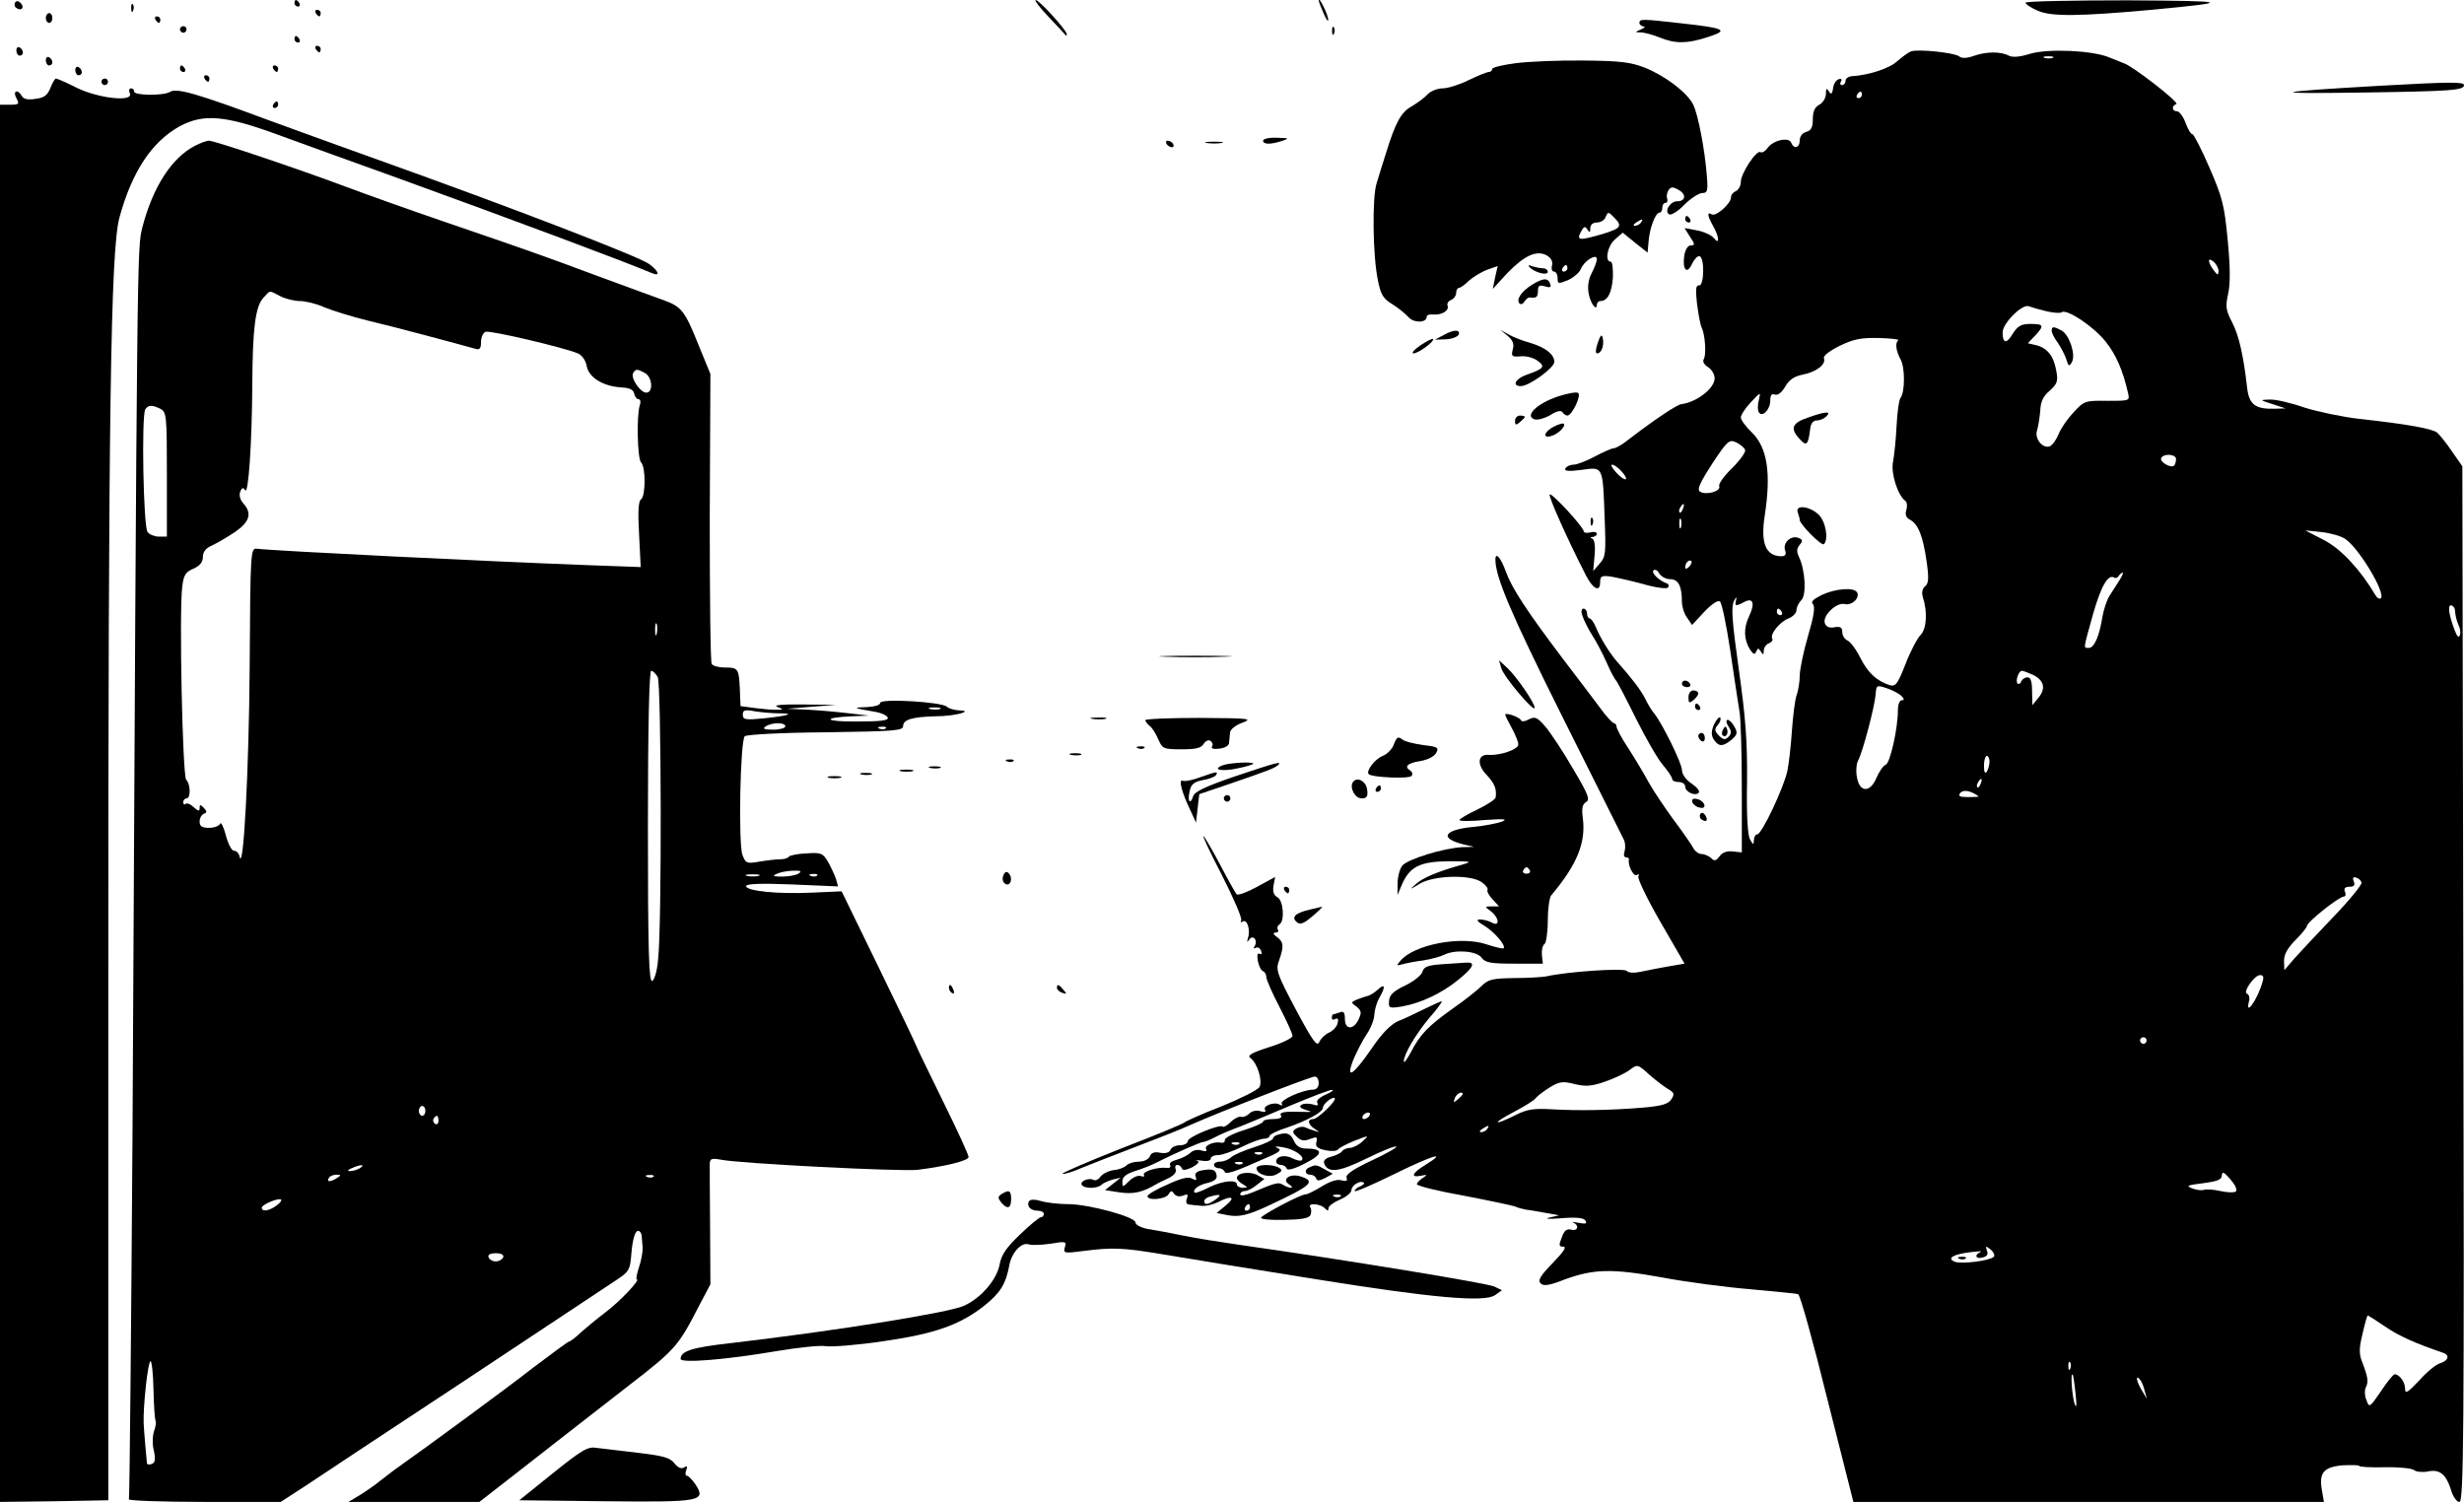 <?xml version="1.0" standalone="no"?>
<!DOCTYPE svg PUBLIC "-//W3C//DTD SVG 20010904//EN"
 "http://www.w3.org/TR/2001/REC-SVG-20010904/DTD/svg10.dtd">
<svg version="1.0" xmlns="http://www.w3.org/2000/svg"
 width="753pt" height="459pt" viewBox="0 0 753 459"
 preserveAspectRatio="xMidYMid meet">

<g transform="translate(0,459) scale(0.1,-0.1)"
fill="#000000" stroke="none">
<path d="M46 4582 c-3 -6 -1 -14 5 -17 15 -10 25 3 12 16 -7 7 -13 7 -17 1z"/>
<path d="M900 4580 c0 -5 5 -10 11 -10 5 0 7 5 4 10 -3 6 -8 10 -11 10 -2 0
-4 -4 -4 -10z"/>
<path d="M3205 4538 c28 -29 51 -55 53 -57 1 -2 2 0 2 5 -1 12 -84 104 -95
104 -5 0 13 -24 40 -52z"/>
<path d="M4030 4589 c0 -4 7 -22 15 -40 8 -19 14 -27 14 -19 0 14 -28 72 -29
59z"/>
<path d="M6190 4582 c0 -5 17 -16 38 -25 41 -18 126 -17 347 3 253 24 244 27
-72 29 -172 0 -313 -3 -313 -7z"/>
<path d="M401 4564 c0 -11 3 -14 6 -6 3 7 2 16 -1 19 -3 4 -6 -2 -5 -13z"/>
<path d="M965 4550 c3 -5 8 -10 11 -10 2 0 4 5 4 10 0 6 -5 10 -11 10 -5 0 -7
-4 -4 -10z"/>
<path d="M140 4535 c0 -8 5 -15 10 -15 6 0 10 7 10 15 0 8 -4 15 -10 15 -5 0
-10 -7 -10 -15z"/>
<path d="M475 4530 c3 -5 8 -10 11 -10 2 0 4 5 4 10 0 6 -5 10 -11 10 -5 0 -7
-4 -4 -10z"/>
<path d="M5010 4520 c0 -5 6 -10 13 -11 6 0 3 -4 -8 -9 -20 -8 -19 -9 1 -9 12
-1 38 -8 57 -16 47 -19 83 -19 147 2 65 21 52 27 -84 42 -117 13 -126 14 -126
1z"/>
<path d="M550 4500 c0 -5 5 -10 10 -10 6 0 10 5 10 10 0 6 -4 10 -10 10 -5 0
-10 -4 -10 -10z"/>
<path d="M4071 4494 c0 -11 3 -14 6 -6 3 7 2 16 -1 19 -3 4 -6 -2 -5 -13z"/>
<path d="M900 4470 c0 -5 5 -10 11 -10 5 0 7 5 4 10 -3 6 -8 10 -11 10 -2 0
-4 -4 -4 -10z"/>
<path d="M50 4436 c0 -9 5 -16 10 -16 6 0 10 4 10 9 0 6 -4 13 -10 16 -5 3
-10 -1 -10 -9z"/>
<path d="M965 4440 c3 -5 8 -10 11 -10 2 0 4 5 4 10 0 6 -5 10 -11 10 -5 0 -7
-4 -4 -10z"/>
<path d="M5840 4433 c-8 -3 -27 -17 -42 -30 -23 -22 -88 -43 -140 -46 -10 -1
-18 -7 -18 -14 0 -7 -5 -13 -11 -13 -5 0 -7 5 -3 11 4 7 1 10 -7 7 -8 -3 -16
-15 -17 -28 -3 -18 -6 -20 -13 -9 -7 11 -9 9 -9 -8 0 -12 -9 -27 -20 -33 -14
-7 -20 -21 -20 -44 0 -25 -5 -35 -20 -39 -12 -3 -20 -14 -20 -26 0 -23 -18
-28 -26 -7 -7 18 -55 8 -72 -16 -7 -10 -17 -16 -22 -13 -12 8 -60 -65 -60 -91
0 -12 -7 -24 -15 -28 -8 -3 -15 -11 -15 -19 0 -19 -46 -60 -59 -52 -15 9 -13
-5 4 -35 19 -33 21 -61 3 -38 -7 9 -30 20 -52 24 l-38 7 17 -27 c15 -22 15
-26 2 -26 -9 0 -17 -13 -20 -32 -6 -43 9 -58 24 -24 7 14 17 25 23 23 16 -5
14 -93 -2 -89 -9 1 -11 -12 -6 -55 4 -32 10 -65 14 -73 11 -22 15 -83 7 -97
-5 -7 1 -18 13 -25 11 -7 20 -22 20 -34 0 -31 -55 -73 -101 -79 -14 -1 -84
-48 -171 -115 -14 -11 -31 -20 -37 -20 -5 0 -31 -11 -57 -25 -26 -14 -55 -25
-65 -25 -10 0 -21 -5 -25 -11 -5 -9 9 -10 49 -5 67 9 65 15 71 -151 4 -102 3
-115 -15 -135 l-20 -23 4 47 c3 29 0 49 -7 52 -7 3 -7 5 2 5 6 1 12 5 12 10 0
5 -9 7 -20 4 -11 -3 -20 -1 -20 3 0 13 -98 119 -104 113 -5 -5 56 -141 111
-248 21 -41 43 -52 43 -21 0 19 4 22 33 18 17 -3 62 -13 99 -23 37 -11 71 -15
75 -11 4 5 3 11 -3 13 -25 9 -48 32 -41 40 5 4 13 0 18 -10 6 -9 20 -17 33
-17 25 0 36 -21 36 -70 0 -14 7 -36 16 -48 l15 -22 37 40 c22 23 42 37 48 32
6 -4 20 -72 32 -152 12 -80 24 -163 28 -185 4 -22 7 -128 7 -235 l0 -195 -28
3 c-17 2 -32 -3 -40 -15 -11 -14 -16 -16 -26 -5 -7 6 -20 12 -29 12 -8 0 -20
8 -25 18 -6 11 -32 49 -60 86 -27 37 -62 89 -76 114 -14 26 -42 73 -62 104
-21 31 -37 62 -37 68 0 5 -4 10 -8 10 -4 0 -24 21 -43 48 -19 26 -69 91 -110
145 -114 151 -158 218 -177 270 -15 42 -32 62 -32 37 0 -53 46 -162 202 -475
99 -198 184 -368 189 -378 6 -10 7 -27 4 -38 -4 -11 -2 -19 4 -19 6 0 10 -3 9
-7 -4 -17 14 -53 24 -47 6 4 8 2 5 -4 -4 -5 26 -68 67 -139 l74 -128 -47 -8
c-25 -4 -63 -12 -83 -16 -23 -5 -40 -5 -47 2 -9 9 -180 -2 -246 -17 -11 -2
-55 -5 -97 -5 -67 -1 -80 -4 -100 -24 -13 -13 -52 -44 -88 -69 -76 -54 -100
-79 -128 -133 -12 -22 -21 -35 -22 -29 0 21 34 80 77 132 25 28 42 52 39 52
-4 0 -27 -11 -54 -24 -26 -13 -62 -30 -80 -37 -22 -10 -49 -37 -80 -83 -57
-83 -81 -98 -56 -34 10 23 28 59 41 78 13 19 23 46 23 60 1 14 7 36 15 50 20
35 18 46 -4 26 -11 -10 -25 -19 -33 -20 -7 -2 -22 -7 -32 -11 -18 -8 -18 -9
-1 -21 15 -12 17 -18 7 -39 -15 -33 -42 -33 -42 1 0 20 -4 25 -16 20 -9 -3
-18 -6 -20 -6 -2 0 -4 -5 -4 -11 0 -5 5 -7 11 -3 7 4 10 -1 7 -12 -2 -11 -13
-23 -25 -29 -12 -5 -26 -18 -31 -29 -7 -16 -19 0 -72 99 -58 110 -62 121 -51
150 15 43 14 56 -6 71 -12 9 -14 13 -5 14 7 0 11 4 7 9 -3 5 -1 12 5 16 17 10
12 73 -6 83 -12 6 -15 18 -12 36 l5 26 -55 -30 c-31 -17 -59 -27 -63 -23 -4 5
-26 44 -49 88 -23 44 -47 85 -52 90 -6 6 19 -48 56 -119 36 -71 63 -133 59
-139 -3 -6 -1 -7 5 -3 13 8 24 -25 16 -50 -4 -14 -3 -15 4 -5 12 16 27 -3 16
-21 -4 -6 -3 -8 3 -5 6 4 14 0 17 -9 3 -9 2 -12 -4 -9 -7 4 -9 -4 -6 -22 3
-15 10 -29 16 -31 5 -2 10 -10 10 -18 0 -8 18 -49 40 -91 22 -43 40 -82 40
-89 0 -6 -32 -22 -71 -34 -56 -18 -69 -26 -57 -34 21 -16 37 -69 27 -88 -5 -9
-57 -35 -116 -59 -60 -23 -110 -46 -113 -49 -3 -4 -90 -40 -194 -80 -104 -41
-184 -76 -179 -77 6 -2 32 6 59 18 27 11 101 40 164 64 63 24 140 54 170 68
88 39 365 147 378 147 7 0 12 -9 12 -20 0 -12 -7 -20 -17 -20 -31 0 -103 -32
-96 -43 3 -6 1 -7 -6 -3 -16 10 -53 -3 -45 -16 4 -6 -1 -8 -14 -4 -11 4 -26 1
-34 -7 -7 -7 -18 -12 -25 -10 -6 2 -21 -5 -32 -16 -10 -10 -22 -17 -24 -14 -9
9 -107 -32 -107 -44 0 -7 -11 -13 -24 -13 -13 0 -26 -6 -29 -14 -3 -8 -15 -12
-31 -9 -18 4 -28 0 -32 -11 -4 -9 -18 -16 -33 -16 -15 0 -32 -5 -39 -12 -6 -6
-24 -13 -39 -14 -15 -2 -33 -11 -40 -20 -6 -9 -16 -13 -21 -10 -14 8 -43 -4
-36 -15 7 -12 47 -12 60 0 5 5 20 12 34 16 l25 6 -24 -19 -24 -19 45 -7 c41
-6 69 0 108 23 8 5 27 14 42 21 16 8 24 18 21 26 -3 8 -1 14 5 14 6 0 12 -5
14 -11 2 -7 13 -5 32 4 18 10 23 17 14 20 -7 2 -1 2 15 0 15 -3 27 0 27 6 0 6
10 11 23 11 12 0 45 12 72 25 28 14 58 25 68 25 9 0 17 4 17 9 0 4 24 16 53
25 61 21 110 47 110 61 0 12 30 35 36 29 7 -7 -52 -64 -66 -64 -19 0 -16 -17
5 -30 16 -11 16 -11 0 -6 -10 3 -24 8 -30 11 -7 3 -19 1 -27 -4 -12 -8 -12
-12 2 -25 12 -12 22 -14 40 -7 21 8 24 7 20 -9 -4 -14 3 -20 27 -25 18 -4 35
-3 39 2 3 5 26 17 51 27 44 17 45 17 25 -1 -11 -11 -28 -20 -39 -21 -10 0 -22
-5 -25 -11 -4 -5 -18 -12 -33 -16 -17 -4 -25 -12 -21 -21 11 -30 45 -26 130
16 47 23 87 39 90 36 3 -3 -31 -22 -76 -43 -55 -26 -79 -42 -76 -52 4 -10 -1
-12 -16 -8 -13 4 -36 -4 -60 -19 -21 -13 -43 -24 -49 -24 -15 0 -129 -60 -136
-71 -3 -5 28 -8 70 -7 55 1 76 5 81 15 3 8 3 19 -1 24 -8 13 30 11 44 -3 9 -9
12 -9 12 0 0 6 16 18 35 26 19 8 35 21 35 29 0 15 29 32 38 22 3 -2 -3 -7 -12
-11 -9 -3 -16 -10 -16 -14 0 -4 54 19 121 52 118 58 166 72 95 28 -41 -25 -47
-40 -13 -33 19 4 20 3 5 -7 -10 -6 -18 -15 -18 -19 0 -5 64 -21 143 -35 78
-15 149 -30 157 -33 8 -4 24 -8 35 -10 11 -1 38 -6 60 -10 l40 -7 -30 -7 c-17
-4 -1 -5 36 -2 47 4 69 1 74 -7 6 -10 1 -11 -21 -7 -16 3 -23 4 -16 1 19 -9
14 -27 -6 -22 -14 4 -22 -3 -29 -23 -10 -25 -9 -29 5 -29 11 0 -1 -17 -33 -50
-38 -39 -46 -53 -37 -62 9 -9 26 -7 74 12 88 32 143 34 298 6 74 -14 196 -30
270 -36 74 -7 140 -13 145 -15 6 -1 46 -145 89 -319 l80 -316 719 0 719 0 -6
35 c-10 54 5 72 64 77 27 1 50 1 50 -2 0 -3 35 -5 77 -4 43 1 84 -3 91 -9 6
-5 25 -7 41 -4 36 8 56 -8 71 -55 6 -22 18 -38 26 -38 13 0 15 193 12 1583
l-3 1582 -32 46 c-17 25 -37 50 -45 57 -15 12 -91 26 -238 42 -52 6 -128 22
-169 35 -40 14 -87 25 -105 24 -31 -1 -31 -1 9 -14 l40 -13 -32 -1 c-62 -2
-80 13 -86 66 -11 97 -25 159 -46 199 -19 36 -20 48 -12 85 7 30 7 82 -1 164
-10 107 -16 131 -56 223 -24 56 -48 102 -52 102 -5 0 -14 16 -21 35 -7 19 -19
35 -26 35 -16 0 -17 17 -2 22 11 4 -134 117 -161 125 -8 3 -28 11 -45 18 -50
21 -185 27 -240 11 -32 -10 -54 -12 -66 -6 -24 13 -69 13 -108 -1 -20 -7 -36
-8 -44 -1 -14 11 -126 23 -147 15z m433 -20 c-7 -2 -19 -2 -25 0 -7 3 -2 5 12
5 14 0 19 -2 13 -5z m-583 -113 c0 -5 -5 -10 -11 -10 -5 0 -7 5 -4 10 3 6 8
10 11 10 2 0 4 -4 4 -10z m1090 -539 c-1 -13 -3 -13 -15 3 -19 26 -19 42 0 26
8 -7 15 -20 15 -29z m-527 -122 c21 -5 43 -7 48 -3 16 10 96 -43 133 -89 32
-39 54 -90 69 -157 6 -25 6 -25 -63 -25 -67 1 -71 0 -103 -35 -18 -19 -39 -49
-46 -67 -7 -17 -19 -34 -27 -37 -21 -8 -47 23 -39 48 4 12 8 39 10 60 1 29 9
45 29 62 23 21 26 29 20 61 -8 45 -27 69 -61 78 l-26 6 22 23 c29 31 27 36
-14 36 -28 0 -39 -6 -54 -30 -19 -32 -31 -30 -31 4 0 28 60 88 80 80 8 -3 32
-10 53 -15z m-452 -89 c-10 -8 -7 -32 7 -58 14 -24 14 -100 0 -118 -5 -7 -10
-45 -12 -85 -2 -41 -7 -90 -11 -111 -7 -35 15 -103 38 -119 5 -4 6 -16 3 -27
-5 -15 -1 -24 12 -31 24 -13 39 -50 50 -129 7 -49 6 -65 -5 -74 -8 -6 -11 -19
-7 -32 15 -46 12 -98 -7 -117 -10 -10 -31 -50 -46 -89 -24 -61 -30 -69 -48
-64 -40 13 -67 38 -90 84 -13 26 -31 50 -40 53 -8 4 -15 15 -15 25 0 15 -6 18
-24 15 -15 -3 -25 1 -29 12 -9 22 35 65 60 59 22 -6 48 19 38 36 -10 16 -66
11 -107 -8 -26 -13 -35 -21 -28 -28 8 -8 3 -38 -15 -99 -14 -48 -25 -102 -25
-120 0 -17 -4 -45 -10 -61 -5 -16 -11 -65 -14 -109 -3 -44 -9 -99 -14 -122
-12 -53 -78 -193 -92 -193 -5 0 -10 -8 -10 -17 -1 -16 -2 -16 -12 2 -7 12 -11
73 -9 175 1 123 -4 194 -25 343 -21 149 -24 192 -15 210 6 12 9 14 7 5 -6 -21
-2 -22 24 -8 28 15 34 -4 15 -44 -17 -36 -16 -70 3 -101 10 -15 15 -17 19 -6
5 11 7 11 14 0 7 -11 9 -11 9 2 0 9 7 20 16 23 8 3 13 10 10 14 -8 13 23 52
50 62 13 5 24 17 24 25 0 9 7 23 15 31 16 16 12 91 -7 131 -8 17 -8 26 2 38
10 12 9 16 -4 21 -23 9 -48 -15 -41 -37 5 -14 1 -19 -12 -19 -47 1 -63 40 -50
124 20 130 8 208 -39 254 -19 18 -34 39 -34 46 0 8 14 29 31 47 30 32 30 32
24 6 -4 -14 -4 -31 0 -37 10 -17 35 8 35 36 0 16 4 22 14 18 9 -3 21 6 32 25
12 21 28 31 53 36 41 8 72 31 65 50 -3 7 16 22 48 38 43 21 66 25 119 24 37
-1 64 -4 60 -7z m-468 -335 c3 -6 -15 -31 -39 -55 -25 -24 -43 -49 -40 -56 6
-15 -39 -28 -58 -17 -11 6 -2 26 36 85 47 71 52 76 74 66 12 -6 25 -16 27 -23z
m1317 -28 c0 -8 -3 -17 -6 -20 -10 -9 -46 12 -39 24 9 14 45 11 45 -4z m-1695
-37 c27 -30 12 -34 -15 -5 -13 14 -19 25 -13 25 5 0 18 -9 28 -20z m188 -115
c-3 -9 -8 -14 -10 -11 -3 3 -2 9 2 15 9 16 15 13 8 -4z m-6 -57 c-3 -7 -5 -2
-5 12 0 14 2 19 5 13 2 -7 2 -19 0 -25z m2030 -35 c42 -28 124 -165 109 -181
-4 -4 -11 0 -16 8 -45 77 -105 142 -157 169 l-58 30 49 -5 c27 -3 60 -12 73
-21z m-2005 -85 c-7 -7 -12 -8 -12 -2 0 14 12 26 19 19 2 -3 -1 -11 -7 -17z
m1314 -43 c-9 -14 -22 -35 -30 -47 -8 -13 -17 -41 -21 -63 -9 -58 -25 -95 -41
-95 -18 0 -18 -7 12 102 25 87 46 124 65 113 4 -3 10 -1 14 5 3 5 9 10 12 10
3 0 -2 -11 -11 -25z m1026 -87 c2 -23 5 -33 12 -50 5 -10 6 -23 3 -30 -3 -8
-8 -3 -14 12 -18 46 -24 80 -13 80 5 0 11 -6 12 -12z m-2057 -8 c3 -5 1 -10
-4 -10 -6 0 -11 5 -11 10 0 6 2 10 4 10 3 0 8 -4 11 -10z m767 -192 c35 -17
41 -42 17 -71 l-18 -22 -1 43 c0 29 -4 42 -14 42 -8 0 -16 -6 -19 -12 -2 -7
-7 -10 -11 -7 -8 7 3 39 13 39 4 0 19 -6 33 -12z m-402 -64 c10 -10 10 -14 2
-14 -7 0 -12 -13 -12 -31 0 -56 -24 -161 -37 -166 -8 -3 -20 -21 -28 -39 -19
-47 -52 -47 -60 0 -4 19 -2 43 4 53 14 27 50 163 53 201 2 28 3 29 33 19 16
-5 37 -16 45 -23z m270 -201 c0 -10 -4 -24 -8 -31 -6 -8 -9 -2 -9 18 0 16 4
30 9 30 4 0 8 -8 8 -17z m-27 -68 c-3 -9 -8 -14 -10 -11 -3 3 -2 9 2 15 9 16
15 13 8 -4z m-6 -39 c1 -1 -13 -2 -32 -2 -27 0 -32 3 -24 13 10 11 33 6 56
-11z m1170 -263 c2 -6 -36 -53 -85 -104 -50 -52 -104 -110 -121 -129 l-30 -35
-1 29 c0 19 11 39 35 63 19 19 35 39 35 43 0 12 98 90 113 90 5 0 7 7 3 15 -4
10 1 15 14 15 14 0 18 5 13 16 -4 11 -2 15 7 12 8 -2 15 -9 17 -15z m-303
-305 c-16 -55 -54 -107 -41 -58 3 10 0 21 -6 23 -14 4 22 57 40 57 10 0 12 -6
7 -22z m-354 -178 c0 -5 -4 -10 -10 -10 -5 0 -10 5 -10 10 0 6 5 10 10 10 6 0
10 -4 10 -10z m-1461 -149 c17 -10 19 -15 9 -30 -9 -15 -29 -21 -87 -26 -96
-8 -197 -10 -281 -5 -52 3 -74 0 -109 -18 -68 -34 -73 -26 -6 9 32 17 64 36
69 44 6 7 26 22 44 33 28 17 39 18 74 9 33 -8 51 -7 92 7 29 10 63 26 76 36
24 18 25 18 61 -15 21 -18 47 -38 58 -44z m-1047 -16 c-20 -9 -31 -19 -26 -26
4 -8 0 -9 -15 -4 -11 3 -26 3 -33 -1 -9 -6 -5 -10 12 -16 22 -6 20 -7 -10 -6
-56 2 -72 -1 -65 -12 4 -6 -7 -10 -24 -10 -17 0 -31 -3 -31 -8 0 -4 -27 -16
-59 -26 -33 -10 -59 -24 -58 -30 1 -6 -4 -10 -12 -8 -22 4 -52 -9 -45 -20 4
-6 -1 -8 -14 -4 -11 4 -26 1 -34 -7 -7 -7 -26 -17 -41 -21 -16 -4 -25 -11 -21
-17 3 -6 -2 -10 -12 -8 -28 3 -75 -12 -68 -22 3 -5 -2 -6 -10 -3 -8 3 -24 -4
-35 -15 -20 -20 -21 -20 -21 -2 0 14 11 23 38 32 20 6 48 17 62 24 55 28 139
65 147 65 4 0 20 6 35 14 14 8 50 23 80 34 29 12 100 41 158 66 58 24 112 45
120 45 8 0 0 -6 -18 -14z m418 1 c0 -2 -7 -9 -15 -16 -13 -11 -14 -10 -9 4 5
14 24 23 24 12z m-285 -66 c-3 -5 -11 -10 -16 -10 -6 0 -7 5 -4 10 3 6 11 10
16 10 6 0 7 -4 4 -10z m360 -40 c-3 -5 -12 -10 -18 -10 -7 0 -6 4 3 10 19 12
23 12 15 0z m-758 -46 c-3 -3 -12 -4 -19 -1 -8 3 -5 6 6 6 11 1 17 -2 13 -5z
m3046 -145 c-4 -4 -25 -4 -47 1 -21 5 -44 6 -50 4 -7 -3 -23 -1 -36 4 -21 8
-16 10 33 16 44 6 57 11 57 24 1 13 7 10 26 -12 14 -16 22 -32 17 -37z m-2736
-15 c-3 -3 -12 -4 -19 -1 -8 3 -5 6 6 6 11 1 17 -2 13 -5z m1996 -185 c-12
-12 -99 -23 -119 -15 -26 10 -5 23 46 29 25 3 39 4 33 1 -21 -9 -15 -23 6 -17
13 3 18 10 13 21 -5 15 -4 15 12 3 9 -8 13 -18 9 -22z m1196 -213 c42 -29 89
-50 179 -81 19 -7 14 -23 -10 -31 -13 -3 -42 -27 -65 -53 -35 -37 -43 -42 -43
-25 0 20 -17 44 -32 44 -4 0 -23 -23 -42 -52 -34 -50 -36 -51 -44 -27 -6 13
-6 31 -2 39 9 17 6 33 -11 77 -10 25 -10 42 1 87 7 31 14 56 16 56 1 0 25 -15
53 -34z m-962 -128 c-3 -8 -6 -5 -6 6 -1 11 2 17 5 13 3 -3 4 -12 1 -19z m16
-78 c4 -36 3 -46 -3 -30 -8 25 -13 97 -6 89 2 -2 6 -29 9 -59z m211 10 l7 -25
-15 25 c-17 28 -21 50 -7 35 5 -6 12 -21 15 -35z"/>
<path d="M6270 3579 c0 -6 8 -23 19 -37 10 -15 22 -38 26 -51 6 -21 9 -22 17
-7 12 22 -8 83 -32 96 -24 13 -30 13 -30 -1z"/>
<path d="M5523 3313 c-47 -16 -53 -33 -23 -65 21 -23 26 -18 32 32 2 16 9 25
20 25 10 0 23 6 30 13 16 16 -4 15 -59 -5z"/>
<path d="M5494 3024 c3 -9 6 -19 6 -23 0 -13 67 -81 74 -74 15 15 5 71 -17 91
-28 26 -72 30 -63 6z"/>
<path d="M5988 743 c7 -3 16 -2 19 1 4 3 -2 6 -13 5 -11 0 -14 -3 -6 -6z"/>
<path d="M140 4406 c0 -9 5 -16 10 -16 6 0 10 4 10 9 0 6 -4 13 -10 16 -5 3
-10 -1 -10 -9z"/>
<path d="M4633 4397 c-40 -5 -73 -13 -73 -18 0 -5 -5 -9 -10 -9 -6 0 -33 -11
-62 -25 -28 -14 -64 -25 -79 -25 -16 0 -36 -8 -46 -18 -10 -11 -32 -27 -49
-37 -33 -18 -50 -51 -79 -145 -10 -30 -22 -71 -28 -90 -14 -42 -12 -223 4
-297 8 -42 16 -56 43 -72 18 -11 40 -29 50 -40 17 -19 56 -18 56 1 0 5 8 8 18
7 26 -3 51 11 46 26 -3 7 2 15 10 18 9 4 16 13 16 22 0 8 4 15 8 15 5 0 19 10
32 23 14 12 39 27 56 33 l31 11 -8 -35 -7 -35 43 47 c53 55 90 72 121 56 14
-8 20 -19 17 -31 -3 -10 0 -19 6 -19 6 0 11 -9 11 -20 0 -18 2 -18 32 -6 17 8
35 23 39 34 10 25 49 49 49 30 0 -7 -7 -26 -16 -43 -10 -19 -13 -42 -9 -62 5
-30 25 -56 25 -34 0 6 5 11 11 11 22 0 35 26 38 73 1 26 -2 47 -6 47 -20 0
-11 48 12 68 l24 21 38 -31 38 -30 3 34 c3 40 21 88 33 88 5 0 9 7 9 15 0 8 4
15 10 15 5 0 7 6 5 13 -3 6 -1 18 4 26 7 10 13 11 30 1 25 -13 23 -35 -3 -35
-22 0 -41 -31 -25 -40 5 -4 27 9 46 29 20 20 45 36 55 36 16 0 18 7 14 53 -6
80 -27 189 -42 218 -19 37 -85 87 -147 112 -43 17 -76 21 -187 22 -74 1 -168
-3 -207 -8z m301 -473 c25 -25 19 -32 -36 -49 -72 -21 -81 -20 -67 6 9 17 13
19 20 8 7 -11 9 -10 9 4 0 10 8 17 20 17 11 0 23 7 26 15 8 19 9 19 28 -1z
m81 -14 c-3 -5 -12 -10 -18 -10 -7 0 -6 4 3 10 19 12 23 12 15 0z m-225 -140
c0 -5 -5 -10 -11 -10 -5 0 -7 5 -4 10 3 6 8 10 11 10 2 0 4 -4 4 -10z"/>
<path d="M230 4376 c0 -9 5 -16 10 -16 6 0 10 4 10 9 0 6 -4 13 -10 16 -5 3
-10 -1 -10 -9z"/>
<path d="M550 4380 c0 -5 5 -10 11 -10 5 0 7 5 4 10 -3 6 -8 10 -11 10 -2 0
-4 -4 -4 -10z"/>
<path d="M835 4380 c3 -5 8 -10 11 -10 2 0 4 5 4 10 0 6 -5 10 -11 10 -5 0 -7
-4 -4 -10z"/>
<path d="M625 4350 c3 -5 8 -10 11 -10 2 0 4 5 4 10 0 6 -5 10 -11 10 -5 0 -7
-4 -4 -10z"/>
<path d="M154 4321 c-9 -22 -19 -30 -45 -33 -23 -4 -37 -1 -42 8 -13 23 -29
17 -17 -6 10 -18 8 -20 -20 -20 l-30 0 0 -2135 0 -2135 166 2 165 3 0 1585 c0
1731 7 2237 34 2335 38 140 99 232 184 279 73 39 138 34 301 -26 69 -25 233
-85 365 -132 375 -136 703 -259 778 -291 26 -11 20 7 -9 28 -33 24 -435 178
-824 317 -74 26 -227 82 -340 123 -223 83 -281 99 -301 86 -19 -12 -109 -11
-109 1 0 6 -4 10 -10 10 -5 0 -7 -7 -3 -16 10 -27 -100 -14 -165 19 -30 15
-57 27 -61 27 -3 0 -11 -13 -17 -29z"/>
<path d="M310 4340 c0 -5 5 -10 10 -10 6 0 10 5 10 10 0 6 -4 10 -10 10 -5 0
-10 -4 -10 -10z"/>
<path d="M7275 4328 c-332 -19 -354 -25 -70 -21 290 4 325 7 325 23 0 10 -43
10 -255 -2z"/>
<path d="M835 4270 c-3 -5 -1 -10 4 -10 6 0 11 5 11 10 0 6 -2 10 -4 10 -3 0
-8 -4 -11 -10z"/>
<path d="M3860 4160 c0 -12 24 -12 60 0 21 7 19 8 -17 9 -24 1 -43 -3 -43 -9z"/>
<path d="M595 4144 c-71 -37 -128 -126 -160 -249 -16 -64 -16 -47 -30 -2760
-4 -615 -9 -1123 -11 -1127 -3 -4 100 -8 230 -8 l234 0 74 48 c40 27 255 169
478 316 223 148 430 285 460 305 55 36 55 36 60 95 3 35 10 61 18 64 6 2 12
-5 13 -15 1 -10 2 -27 3 -38 0 -11 -4 -37 -11 -57 -7 -21 -10 -38 -7 -38 12 0
-51 -67 -95 -100 -25 -19 -59 -47 -76 -62 -16 -16 -33 -28 -36 -28 -3 0 -52
-36 -110 -80 -86 -67 -327 -244 -418 -308 -13 -9 -35 -27 -50 -38 -14 -12 -42
-31 -61 -43 l-35 -21 200 0 200 0 90 70 c193 151 235 183 367 286 141 109 151
120 212 239 l37 70 -1 175 c-1 96 -1 183 -1 194 1 15 6 17 33 12 58 -12 553
-37 603 -31 87 11 155 28 155 39 0 7 -36 85 -80 174 -44 90 -80 164 -80 166 0
2 -51 109 -114 238 l-114 234 -91 -4 c-104 -5 -201 5 -201 20 0 7 44 9 141 5
l140 -6 -6 22 c-4 12 -15 36 -24 52 -16 28 -22 30 -66 27 -27 -1 -51 -6 -54
-10 -4 -5 -15 -8 -26 -8 -11 0 -39 -3 -63 -7 -40 -7 -43 -6 -53 20 -13 34 -7
349 7 363 5 5 113 11 247 12 211 3 237 5 237 19 0 20 28 28 100 30 59 0 120
17 70 18 -15 1 -31 6 -36 11 -15 15 -204 26 -204 12 0 -7 -18 -12 -42 -13 -44
-1 -41 -3 24 -14 20 -3 38 -11 41 -18 3 -9 -21 -12 -95 -12 -99 -1 -109 12
-13 16 l50 2 -60 7 c-33 4 -89 9 -125 11 l-65 3 75 6 75 6 -100 1 c-64 1 -93
-2 -80 -7 20 -8 20 -9 -1 -9 -12 -1 -41 2 -66 5 l-45 6 -2 51 c-3 64 -5 67
-46 67 -19 0 -37 5 -40 11 -4 6 -6 207 -6 448 l2 438 -36 88 c-42 105 -52 118
-108 138 -23 8 -112 41 -197 72 -174 65 -217 80 -480 170 -102 35 -234 82
-295 105 -147 55 -400 140 -416 140 -8 0 -27 -7 -44 -16z m261 -459 c16 -8 43
-15 60 -15 17 0 51 -8 75 -19 24 -10 85 -29 134 -41 77 -18 271 -70 328 -86
13 -4 17 1 17 21 0 14 6 28 14 31 13 5 236 -47 282 -66 12 -5 24 -21 27 -39 7
-35 49 -61 105 -65 26 -1 38 -7 40 -19 2 -9 8 -17 13 -17 6 0 8 -8 4 -19 -10
-32 -7 -163 4 -174 15 -15 14 -104 0 -113 -8 -5 -10 -38 -6 -107 l5 -100 -166
6 c-294 11 -948 43 -1007 50 -19 2 -20 -5 -22 -358 -2 -312 -19 -639 -31 -582
-2 9 -9 17 -17 17 -7 0 -18 21 -25 48 -7 26 -15 41 -17 35 -3 -7 -18 -13 -34
-13 -22 0 -29 5 -29 19 0 11 6 21 13 24 10 4 10 7 0 18 -11 11 -13 11 -13 -1
0 -10 -4 -9 -18 3 -10 10 -22 14 -25 10 -4 -3 -7 -1 -7 5 0 7 5 12 10 12 13 0
13 43 -1 57 -11 11 -22 511 -12 590 4 35 10 45 34 55 20 9 29 20 29 36 0 15 9
27 28 35 15 7 46 25 70 41 45 31 53 57 26 87 -10 11 -14 25 -10 36 5 13 9 14
15 5 10 -17 21 141 22 323 1 170 9 238 34 265 22 24 16 23 51 5z m1115 -235
c23 -13 26 -60 4 -60 -18 0 -49 45 -40 60 8 13 12 13 36 0z m-1480 -110 c18
-10 19 -23 19 -200 l0 -190 -24 0 c-13 0 -29 6 -35 14 -13 16 -19 355 -7 375
9 14 22 14 47 1z m1516 -687 c-3 -10 -5 -4 -5 12 0 17 2 24 5 18 2 -7 2 -21 0
-30z m3 -132 c11 -22 13 -763 1 -865 -3 -34 -11 -61 -18 -64 -10 -3 -13 96
-13 472 0 299 4 476 10 476 5 0 14 -9 20 -19z m863 -98 c-7 -2 -21 -2 -30 0
-10 3 -4 5 12 5 17 0 24 -2 18 -5z m-494 -13 c52 0 33 -7 -41 -15 -60 -6 -68
-5 -68 11 0 14 6 16 38 10 20 -3 52 -6 71 -6z m21 -40 c0 -5 -17 -10 -37 -10
-28 0 -34 3 -23 10 20 13 60 13 60 0z m307 -6 c-3 -3 -12 -4 -19 -1 -8 3 -5 6
6 6 11 1 17 -2 13 -5z m-267 -444 c-8 -5 -31 -9 -50 -9 -29 0 -31 2 -15 9 11
5 34 9 50 9 23 1 26 -2 15 -9z m-122 -7 c-10 -2 -26 -2 -35 0 -10 3 -2 5 17 5
19 0 27 -2 18 -5z m179 1 c-3 -3 -12 -4 -19 -1 -8 3 -5 6 6 6 11 1 17 -2 13
-5z m-1197 -719 c0 -8 -4 -15 -10 -15 -5 0 -10 7 -10 15 0 8 5 15 10 15 6 0
10 -7 10 -15z m40 -31 c0 -8 -5 -12 -10 -9 -6 4 -8 11 -5 16 9 14 15 11 15 -7z
m-240 -144 c-8 -5 -22 -9 -30 -9 -10 0 -8 3 5 9 27 12 43 12 25 0z m-70 -30
c-20 -13 -33 -13 -25 0 3 6 14 10 23 10 15 0 15 -2 2 -10z m967 4 c-3 -3 -12
-4 -19 -1 -8 3 -5 6 6 6 11 1 17 -2 13 -5z m-1153 -89 c-22 -16 -44 -19 -44
-6 0 10 52 31 59 25 3 -3 -4 -11 -15 -19z m694 -157 c-3 -7 -13 -13 -23 -13
-10 0 -20 6 -22 13 -3 7 5 12 22 12 17 0 25 -5 23 -12z m-1069 -404 c1 -48 4
-90 6 -95 3 -4 1 -18 -4 -32 -5 -14 -6 -40 -1 -60 6 -27 4 -37 -6 -41 -8 -3
-14 -2 -15 2 -2 19 -9 100 -10 122 -2 51 13 190 21 190 4 0 8 -39 9 -86z"/>
<path d="M3565 4150 c3 -5 11 -10 16 -10 6 0 7 5 4 10 -3 6 -11 10 -16 10 -6
0 -7 -4 -4 -10z"/>
<path d="M3688 4153 c12 -2 32 -2 45 0 12 2 2 4 -23 4 -25 0 -35 -2 -22 -4z"/>
<path d="M5150 3920 c0 -5 5 -10 11 -10 5 0 7 5 4 10 -3 6 -8 10 -11 10 -2 0
-4 -4 -4 -10z"/>
<path d="M4675 3773 c15 -16 55 -26 55 -14 0 6 -6 11 -14 11 -8 0 -23 3 -33 6
-12 5 -15 4 -8 -3z"/>
<path d="M4682 3720 c-33 -21 -50 -46 -38 -58 4 -3 11 -1 15 7 5 7 11 12 15
12 21 -3 26 1 26 20 0 16 4 19 21 14 15 -5 20 -3 17 6 -7 21 -21 20 -56 -1z"/>
<path d="M4410 3565 l-25 -13 34 1 c19 1 36 8 39 15 5 16 -17 15 -48 -3z"/>
<path d="M4607 3564 c16 -14 21 -25 16 -42 -5 -21 -3 -23 23 -21 16 2 40 -4
52 -13 26 -18 20 -25 -32 -43 -35 -12 -47 -35 -18 -35 25 0 102 56 102 74 0
23 -27 44 -73 58 -23 6 -53 18 -67 26 l-25 14 22 -18z"/>
<path d="M4883 3543 c-7 -20 -8 -33 -2 -33 13 0 22 24 17 47 -3 13 -7 9 -15
-14z"/>
<path d="M4340 3534 c-19 -13 -28 -24 -20 -24 16 1 66 38 59 44 -2 2 -20 -7
-39 -20z"/>
<path d="M4760 3378 c-62 -21 -101 -58 -72 -69 9 -4 31 2 49 12 20 13 34 16
38 9 3 -5 10 -10 15 -10 14 0 43 61 33 69 -4 4 -33 -1 -63 -11z"/>
<path d="M4630 3304 c0 -14 3 -14 15 -4 8 7 15 14 15 16 0 2 -7 4 -15 4 -8 0
-15 -7 -15 -16z"/>
<path d="M4750 3287 c-30 -15 -38 -37 -11 -30 21 5 47 30 40 38 -3 2 -15 -1
-29 -8z"/>
<path d="M4861 2994 c0 -11 3 -14 6 -6 3 7 2 16 -1 19 -3 4 -6 -2 -5 -13z"/>
<path d="M4836 2708 c4 -13 17 -39 29 -58 13 -20 33 -58 45 -85 12 -28 25 -52
29 -55 3 -3 30 -54 60 -115 30 -60 67 -125 83 -143 15 -18 28 -37 28 -42 0 -6
9 -10 20 -10 11 0 20 -6 20 -14 0 -16 30 -30 41 -19 5 5 -5 17 -21 28 -18 12
-30 29 -30 42 0 20 -60 142 -85 173 -7 8 -20 29 -28 46 -14 27 -40 61 -87 114
-20 23 -49 69 -63 103 -6 15 -15 27 -19 27 -4 0 -8 7 -8 15 0 8 -5 15 -11 15
-6 0 -8 -9 -3 -22z"/>
<path d="M3562 2583 c48 -2 129 -2 180 0 51 1 12 3 -87 3 -99 0 -141 -2 -93
-3z"/>
<path d="M4588 2548 c7 -26 102 -138 102 -121 0 15 -56 96 -84 122 l-25 23 7
-24z"/>
<path d="M5140 2500 c0 -5 7 -10 16 -10 8 0 12 5 9 10 -3 6 -10 10 -16 10 -5
0 -9 -4 -9 -10z"/>
<path d="M5160 2459 c0 -18 2 -19 15 -9 8 7 15 16 15 21 0 5 -7 9 -15 9 -9 0
-15 -9 -15 -21z"/>
<path d="M5180 2430 c0 -5 5 -10 11 -10 5 0 7 5 4 10 -3 6 -8 10 -11 10 -2 0
-4 -4 -4 -10z"/>
<path d="M4600 2406 c0 -3 9 -21 20 -41 11 -20 20 -42 20 -50 0 -15 -53 -34
-90 -32 -34 3 -38 -29 -7 -61 24 -26 31 -42 28 -68 0 -7 -26 -23 -56 -38 -30
-14 -55 -29 -55 -32 0 -4 35 -4 78 0 59 4 71 3 52 -5 -14 -5 -53 -13 -87 -16
-92 -9 -106 -35 -29 -54 l31 -7 -35 -1 c-56 -2 -170 -37 -185 -57 -8 -11 -14
-35 -14 -54 l0 -35 13 31 c24 56 56 71 143 72 69 0 74 -1 43 -10 -75 -21 -121
-40 -142 -59 -22 -19 -21 -19 12 1 44 25 154 28 188 4 12 -8 20 -19 18 -23 -3
-4 4 -18 15 -29 l20 -22 -23 0 c-21 0 -21 -1 -3 -14 26 -19 30 -49 5 -36 -10
6 -27 10 -37 10 -13 0 -9 -6 13 -19 31 -19 67 -61 59 -69 -2 -2 -25 3 -52 12
-80 27 -223 -1 -264 -51 -12 -14 -11 -15 6 -10 11 3 40 9 65 12 25 4 53 12 63
17 33 17 99 12 114 -8 12 -16 27 -19 101 -19 l87 0 -3 27 c-1 14 2 29 8 33 5
3 10 35 10 71 0 36 5 70 10 77 80 95 107 162 97 238 -4 29 -1 41 10 48 13 7 7
23 -40 102 -30 52 -68 109 -84 128 -25 29 -32 32 -50 23 -12 -7 -23 -8 -25 -3
-3 9 -48 25 -48 17z m75 -476 c3 -5 -1 -10 -10 -10 -9 0 -13 5 -10 10 3 6 8
10 10 10 2 0 7 -4 10 -10z"/>
<path d="M3338 2393 c12 -2 30 -2 40 0 9 3 -1 5 -23 4 -22 0 -30 -2 -17 -4z"/>
<path d="M3500 2389 c0 -3 6 -12 14 -18 8 -6 19 -25 26 -41 12 -28 16 -30 71
-30 43 0 60 4 67 16 5 9 15 14 21 10 6 -4 9 -12 5 -17 -4 -7 5 -9 22 -7 17 2
30 9 30 18 1 8 2 22 3 31 0 9 17 23 37 30 34 13 23 14 -130 15 -91 0 -166 -3
-166 -7z"/>
<path d="M5238 2376 c-8 -19 -9 -32 -2 -44 15 -24 28 -25 54 -4 19 16 21 22
11 40 -6 12 -16 22 -21 22 -6 0 -5 -9 2 -20 10 -15 10 -22 0 -32 -10 -10 -16
-9 -29 4 -14 14 -14 20 -3 33 7 8 10 18 7 22 -4 3 -12 -7 -19 -21z"/>
<path d="M5266 2361 c-4 -7 -5 -15 -2 -18 9 -9 19 4 14 18 -4 11 -6 11 -12 0z"/>
<path d="M5190 2341 c0 -6 5 -13 10 -16 6 -3 10 1 10 9 0 9 -4 16 -10 16 -5 0
-10 -4 -10 -9z"/>
<path d="M4260 2316 c-5 -15 -21 -31 -34 -36 -24 -9 -53 -47 -43 -56 10 -10
125 -15 131 -5 4 5 2 12 -4 16 -20 12 -9 23 30 29 23 4 43 14 49 25 9 16 5 19
-40 24 -28 4 -57 11 -65 18 -11 9 -16 6 -24 -15z"/>
<path d="M3478 2303 c7 -3 16 -2 19 1 4 3 -2 6 -13 5 -11 0 -14 -3 -6 -6z"/>
<path d="M3273 2283 c9 -2 23 -2 30 0 6 3 -1 5 -18 5 -16 0 -22 -2 -12 -5z"/>
<path d="M3078 2263 c7 -3 16 -2 19 1 4 3 -2 6 -13 5 -11 0 -14 -3 -6 -6z"/>
<path d="M3736 2251 c-34 -13 -2 -20 47 -9 26 5 47 12 47 14 0 7 -74 3 -94 -5z"/>
<path d="M3773 2217 c-93 -32 -123 -47 -127 -61 -3 -11 -8 -17 -11 -14 -3 3
-3 17 1 32 4 19 14 27 40 32 19 3 37 10 40 15 7 12 4 12 -47 -6 -24 -9 -48
-14 -55 -11 -13 5 -3 -35 25 -93 l16 -35 5 44 5 43 80 27 c129 44 149 52 160
61 15 14 -1 10 -132 -34z"/>
<path d="M2843 2243 c9 -2 23 -2 30 0 6 3 -1 5 -18 5 -16 0 -22 -2 -12 -5z"/>
<path d="M2753 2233 c9 -2 25 -2 35 0 9 3 1 5 -18 5 -19 0 -27 -2 -17 -5z"/>
<path d="M2633 2223 c9 -2 23 -2 30 0 6 3 -1 5 -18 5 -16 0 -22 -2 -12 -5z"/>
<path d="M2533 2213 c9 -2 25 -2 35 0 9 3 1 5 -18 5 -19 0 -27 -2 -17 -5z"/>
<path d="M4134 2199 c-10 -17 7 -49 27 -49 16 0 20 6 17 27 -3 26 -32 41 -44
22z"/>
<path d="M4205 2180 c-3 -5 -1 -10 4 -10 6 0 11 5 11 10 0 6 -2 10 -4 10 -3 0
-8 -4 -11 -10z"/>
<path d="M3740 2150 c0 -5 5 -10 10 -10 6 0 10 5 10 10 0 6 -4 10 -10 10 -5 0
-10 -4 -10 -10z"/>
<path d="M5172 2138 c3 -7 13 -15 22 -16 12 -3 17 1 14 10 -3 7 -13 15 -22 16
-12 3 -17 -1 -14 -10z"/>
<path d="M5196 2102 c-3 -6 -1 -14 5 -17 14 -9 20 -2 10 14 -6 8 -11 9 -15 3z"/>
<path d="M3066 1914 c-4 -10 -1 -21 6 -25 16 -10 25 18 10 33 -6 6 -12 3 -16
-8z"/>
<path d="M3925 1870 c3 -5 8 -10 11 -10 2 0 4 5 4 10 0 6 -5 10 -11 10 -5 0
-7 -4 -4 -10z"/>
<path d="M4002 1810 c-43 -10 -57 -23 -39 -38 10 -9 21 -5 48 18 19 16 32 29
29 29 -3 -1 -20 -5 -38 -9z"/>
<path d="M4404 1643 c-41 -3 -53 -8 -57 -23 -3 -10 -26 -29 -53 -42 -36 -17
-48 -29 -49 -47 -2 -22 1 -23 39 -17 57 10 122 40 173 82 48 39 54 55 21 52
-13 -1 -46 -3 -74 -5z"/>
<path d="M2900 1571 c0 -6 4 -13 10 -16 6 -3 7 1 4 9 -7 18 -14 21 -14 7z"/>
<path d="M3230 1571 c0 -5 7 -12 16 -15 14 -5 15 -4 4 9 -14 17 -20 19 -20 6z"/>
<path d="M3908 1123 c-10 -2 -18 -8 -18 -13 0 -4 -26 -16 -57 -26 -32 -10 -64
-24 -71 -31 -7 -7 -22 -13 -33 -13 -10 0 -19 -4 -19 -10 0 -5 6 -10 14 -10 8
0 16 -5 18 -10 3 -11 28 -3 131 43 40 17 45 23 30 29 -10 5 -3 5 17 2 36 -6
69 -29 58 -40 -4 -3 -16 0 -28 6 -23 12 -50 7 -50 -10 0 -5 6 -10 14 -10 8 0
16 -5 18 -11 2 -7 23 -2 57 16 56 28 56 45 1 45 -16 0 -29 8 -35 22 -11 24
-21 28 -47 21z m-51 -59 c-3 -3 -12 -4 -19 -1 -8 3 -5 6 6 6 11 1 17 -2 13 -5z
m-60 -30 c-3 -3 -12 -4 -19 -1 -8 3 -5 6 6 6 11 1 17 -2 13 -5z"/>
<path d="M3840 1020 c0 -19 39 -31 61 -19 17 9 19 13 8 20 -19 12 -69 11 -69
-1z"/>
<path d="M4003 1023 c-18 -6 -16 -23 1 -23 8 0 16 -5 18 -11 3 -9 10 -8 28 1
l23 13 -24 13 c-26 15 -28 15 -46 7z"/>
<path d="M3672 1013 c-16 -3 -22 -10 -18 -19 4 -11 2 -13 -11 -6 -11 7 -34 1
-75 -18 -33 -14 -60 -30 -61 -35 -3 -15 54 -11 64 5 7 12 10 12 17 2 5 -8 16
-10 27 -6 14 6 17 4 12 -9 -4 -10 -1 -18 6 -18 7 -1 23 -3 37 -4 14 -2 37 4
52 11 42 22 56 16 24 -10 l-28 -23 35 -7 c34 -6 61 0 127 31 128 60 141 72 97
87 -33 12 -63 -8 -37 -24 8 -5 11 -10 5 -10 -5 0 -16 4 -24 9 -14 9 -22 7 -93
-23 -22 -9 -38 -12 -38 -6 0 5 6 10 14 10 8 0 24 8 37 19 l23 18 -22 12 c-23
12 -62 7 -62 -9 0 -5 8 -14 18 -19 16 -10 16 -10 0 -11 -10 0 -18 5 -18 10 0
16 -43 12 -86 -9 -21 -11 -41 -18 -43 -16 -8 9 12 24 40 30 20 5 29 12 27 23
-3 18 -13 21 -46 15z m44 -88 c-23 -17 -36 -19 -36 -6 0 5 8 12 18 14 32 9 37
6 18 -8z m104 -25 c0 -5 -5 -10 -11 -10 -5 0 -7 5 -4 10 3 6 8 10 11 10 2 0 4
-4 4 -10z"/>
<path d="M3061 941 c-12 -8 -12 -12 -2 -25 19 -23 31 -20 31 9 0 27 -6 30 -29
16z"/>
<path d="M3145 919 c-9 -14 4 -29 26 -29 10 0 19 -4 19 -10 0 -5 -4 -10 -9
-10 -5 0 -34 -24 -64 -53 -41 -39 -57 -62 -62 -91 -9 -48 -58 -104 -110 -127
-48 -21 -389 -76 -714 -114 -116 -13 -151 -24 -151 -48 0 -14 142 -2 294 24
66 11 133 18 149 15 16 -3 95 3 176 15 159 23 236 50 312 111 46 37 63 65 73
119 7 41 38 74 60 66 8 -3 38 -2 66 2 47 8 50 7 44 -11 -5 -18 -2 -19 58 -11
87 11 118 10 233 -9 102 -17 267 -44 480 -78 349 -56 512 -71 544 -48 l21 15
-23 11 c-19 10 -457 82 -782 128 -55 8 -131 20 -170 28 -38 8 -87 17 -107 20
-21 4 -38 13 -38 20 0 17 -143 56 -206 56 -27 0 -64 4 -81 9 -20 6 -35 6 -38
0z"/>
<path d="M1690 88 l-103 -83 263 -3 c294 -3 309 0 275 52 -10 14 -21 26 -26
26 -5 0 -5 7 -2 17 5 12 3 14 -7 8 -8 -5 -19 0 -29 13 -13 17 -34 23 -111 32
-52 6 -109 13 -126 15 -27 5 -44 -5 -134 -77z"/>
</g>
</svg>
